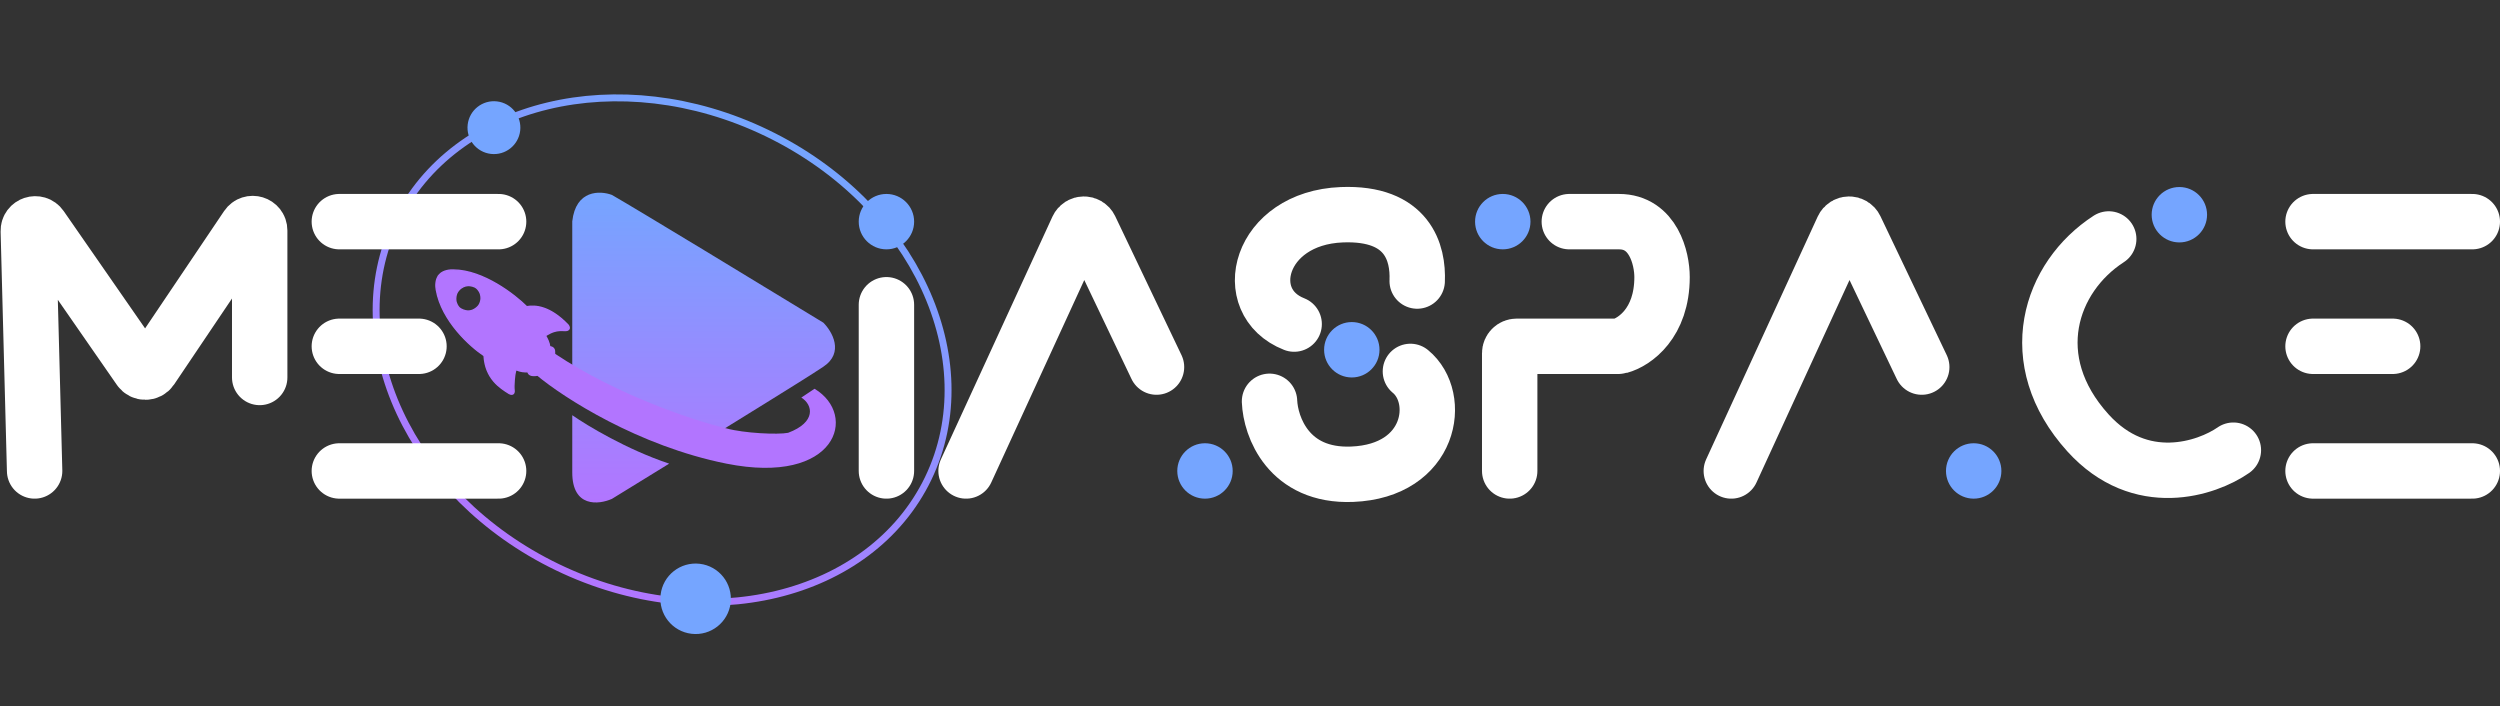 <svg width="361" height="102" viewBox="0 0 361 102" fill="none" xmlns="http://www.w3.org/2000/svg">
<rect x="0" y="0" width="361" height="102" fill="#333333" stroke="none"/>
<path d="M5 68.006L4.088 33.354C4.062 32.361 5.343 31.942 5.909 32.758L20.166 53.304C20.567 53.882 21.424 53.876 21.817 53.293L35.671 32.722C36.222 31.904 37.5 32.294 37.5 33.281V54.506" stroke="white" stroke-width="8" stroke-linecap="round"/>
<path d="M128 44.006L128 68.006" stroke="white" stroke-width="8" stroke-linecap="round"/>
<path d="M134.025 69.1C125.708 86.331 101.784 92.185 80.478 81.9C59.172 71.616 48.874 49.243 57.191 32.012C65.508 14.781 89.432 8.927 110.738 19.212C132.044 29.496 142.342 51.869 134.025 69.1Z" stroke="url(#paint0_linear_1553_2773)"/>
<circle cx="100.448" cy="86.465" r="5.089" transform="rotate(6.657 100.448 86.465)" fill="#75A5FF"/>
<circle cx="71.324" cy="18.433" r="3.817" transform="rotate(6.657 71.324 18.433)" fill="#75A5FF"/>
<path d="M96.608 66.943C90.523 64.911 84.779 61.452 82.649 59.963C82.642 59.958 82.634 59.962 82.634 59.971V68.222C82.634 73.311 86.45 72.887 88.359 72.039L96.61 66.961C96.617 66.957 96.616 66.946 96.608 66.943Z" fill="url(#paint1_linear_1553_2773)"/>
<path d="M82.634 31.963V53.585C82.634 53.589 82.636 53.592 82.64 53.594L103.621 62.495C103.624 62.496 103.627 62.496 103.63 62.494C107.025 60.372 115.84 54.99 118.892 52.955C121.945 50.92 120.165 47.868 118.893 46.595L118.891 46.593C110.198 41.293 91.923 30.183 88.359 28.147L88.358 28.146C86.661 27.511 83.142 27.384 82.634 31.963Z" fill="url(#paint2_linear_1553_2773)"/>
<path d="M80.089 51.047C89.249 57.154 100.445 60.801 104.898 61.861C107.442 62.561 112.319 62.789 113.804 62.497C117.875 60.971 117.408 58.468 115.712 57.408L117.62 56.136C123.981 59.953 120.801 70.131 104.898 66.95C92.176 64.406 81.362 57.408 77.545 54.228L80.089 51.047Z" fill="#B275FF"/>
<circle cx="128" cy="32.006" r="4" fill="#75A5FF"/>
<path d="M49 32.006L72 32.006M49 50.006L60.5 50.006M49 68.006L72 68.006" stroke="white" stroke-width="8" stroke-linecap="round"/>
<path d="M64.52 39.08C64.145 39.17 63.75 39.339 63.479 39.642L63.479 39.642L63.468 39.654L63.416 39.714L63.399 39.733L63.4 39.733C63.12 40.064 63.002 40.481 62.963 40.865C62.923 41.256 62.964 41.623 63.005 41.851C63.394 44.106 64.634 46.165 66.02 47.818C67.388 49.449 68.903 50.694 69.901 51.354C70.083 54.67 72.219 56.006 73.502 56.809L73.504 56.81L73.519 56.819L73.519 56.819L73.524 56.822C73.584 56.855 73.659 56.887 73.737 56.906C73.815 56.925 73.903 56.933 73.987 56.911C74.075 56.888 74.152 56.831 74.197 56.733C74.241 56.639 74.252 56.517 74.233 56.365C74.19 56.019 74.203 55.457 74.246 54.913C74.289 54.373 74.36 53.865 74.428 53.617C74.449 53.565 74.483 53.49 74.516 53.431C74.526 53.414 74.535 53.399 74.543 53.387C75.145 53.664 75.773 53.711 76.236 53.681C76.249 53.762 76.282 53.853 76.345 53.937C76.443 54.068 76.607 54.175 76.861 54.206C77.469 54.281 78.35 54.145 79.311 53.044C80.089 52.153 80.127 51.025 80.048 50.566L80.048 50.565L80.045 50.555C79.984 50.338 79.839 50.212 79.687 50.145C79.583 50.099 79.474 50.081 79.383 50.078C79.323 49.497 79.001 48.852 78.782 48.504C78.786 48.498 78.792 48.491 78.799 48.482C78.829 48.447 78.87 48.409 78.9 48.383C79.744 47.874 80.431 47.654 81.459 47.725C81.677 47.74 81.841 47.722 81.96 47.675C82.083 47.625 82.159 47.542 82.186 47.436C82.212 47.337 82.189 47.234 82.154 47.148C82.118 47.059 82.064 46.976 82.011 46.91L82.011 46.91L82.005 46.904C80.686 45.54 79.501 44.828 78.485 44.489C77.497 44.158 76.674 44.18 76.055 44.288C75.167 43.404 73.601 42.1 71.734 41.007C69.844 39.901 67.633 39.005 65.5 38.992C65.27 38.976 64.899 38.989 64.52 39.08ZM65.807 43.297C65.798 43.115 65.769 42.45 66.213 41.943L66.265 41.883C66.665 41.424 67.186 41.274 67.385 41.257L67.385 41.257L67.394 41.255C67.677 41.204 67.974 41.236 68.234 41.31C68.494 41.384 68.707 41.497 68.822 41.598C69.042 41.79 69.485 42.278 69.47 43.07C69.458 43.707 69.15 44.136 69.01 44.262L69.01 44.262L69.002 44.271C68.819 44.48 68.293 44.903 67.668 44.916C67.036 44.93 66.508 44.611 66.329 44.455C66.245 44.381 66.12 44.224 66.012 44.015C65.904 43.807 65.819 43.556 65.807 43.298L65.807 43.298L65.807 43.297Z" fill="#B275FF" stroke="#B275FF" stroke-width="0.2"/>
<path d="M139.5 68.006L155.609 32.946C155.963 32.176 157.055 32.168 157.42 32.933L167 53.006" stroke="white" stroke-width="8" stroke-linecap="round"/>
<circle cx="174" cy="68.006" r="4" fill="#75A5FF"/>
<path d="M250 68.006L266.109 32.946C266.463 32.176 267.555 32.168 267.92 32.933L277.5 53.006" stroke="white" stroke-width="8" stroke-linecap="round"/>
<circle cx="285" cy="68.006" r="4" fill="#75A5FF"/>
<path d="M334 32.006L357 32.006M334 50.006L345.5 50.006M334 68.006L357 68.006" stroke="white" stroke-width="8" stroke-linecap="round"/>
<path d="M183.319 57.948C183.465 61.611 186.056 68.847 195.249 68.48C206.74 68.02 208.319 57.449 203.663 53.632M204.642 40.582C204.815 36.572 203.343 30.626 193.751 31.009C181.76 31.489 178.743 43.619 186.876 46.797" stroke="white" stroke-width="8" stroke-linecap="round"/>
<circle cx="195.2" cy="50.506" r="4" fill="#75A5FF"/>
<circle cx="217" cy="32.006" r="4" fill="#75A5FF"/>
<path d="M218 68.006V51.006C218 50.454 218.448 50.006 219 50.006H233.664C233.743 50.006 233.82 49.998 233.896 49.977C236.002 49.408 240 46.684 240 40.006C240 37.339 238.757 32.006 233.783 32.006C228.809 32.006 226.928 32.006 226.609 32.006" stroke="white" stroke-width="8" stroke-linecap="round"/>
<circle cx="314.7" cy="31.006" r="4" fill="#75A5FF"/>
<path d="M322.5 65.006C318.667 67.673 309.1 70.906 301.5 62.506C292 52.006 296 40.006 304.5 34.506" stroke="white" stroke-width="8" stroke-linecap="round"/>
<defs>
<linearGradient id="paint0_linear_1553_2773" x1="110.955" y1="18.761" x2="80.261" y2="82.351" gradientUnits="userSpaceOnUse">
<stop stop-color="#75A5FF"/>
<stop offset="1" stop-color="#B275FF"/>
</linearGradient>
<linearGradient id="paint1_linear_1553_2773" x1="101.606" y1="27.824" x2="101.606" y2="72.557" gradientUnits="userSpaceOnUse">
<stop stop-color="#75A5FF"/>
<stop offset="1" stop-color="#B275FF"/>
</linearGradient>
<linearGradient id="paint2_linear_1553_2773" x1="101.606" y1="27.824" x2="101.606" y2="72.557" gradientUnits="userSpaceOnUse">
<stop stop-color="#75A5FF"/>
<stop offset="1" stop-color="#B275FF"/>
</linearGradient>
</defs>
</svg>

